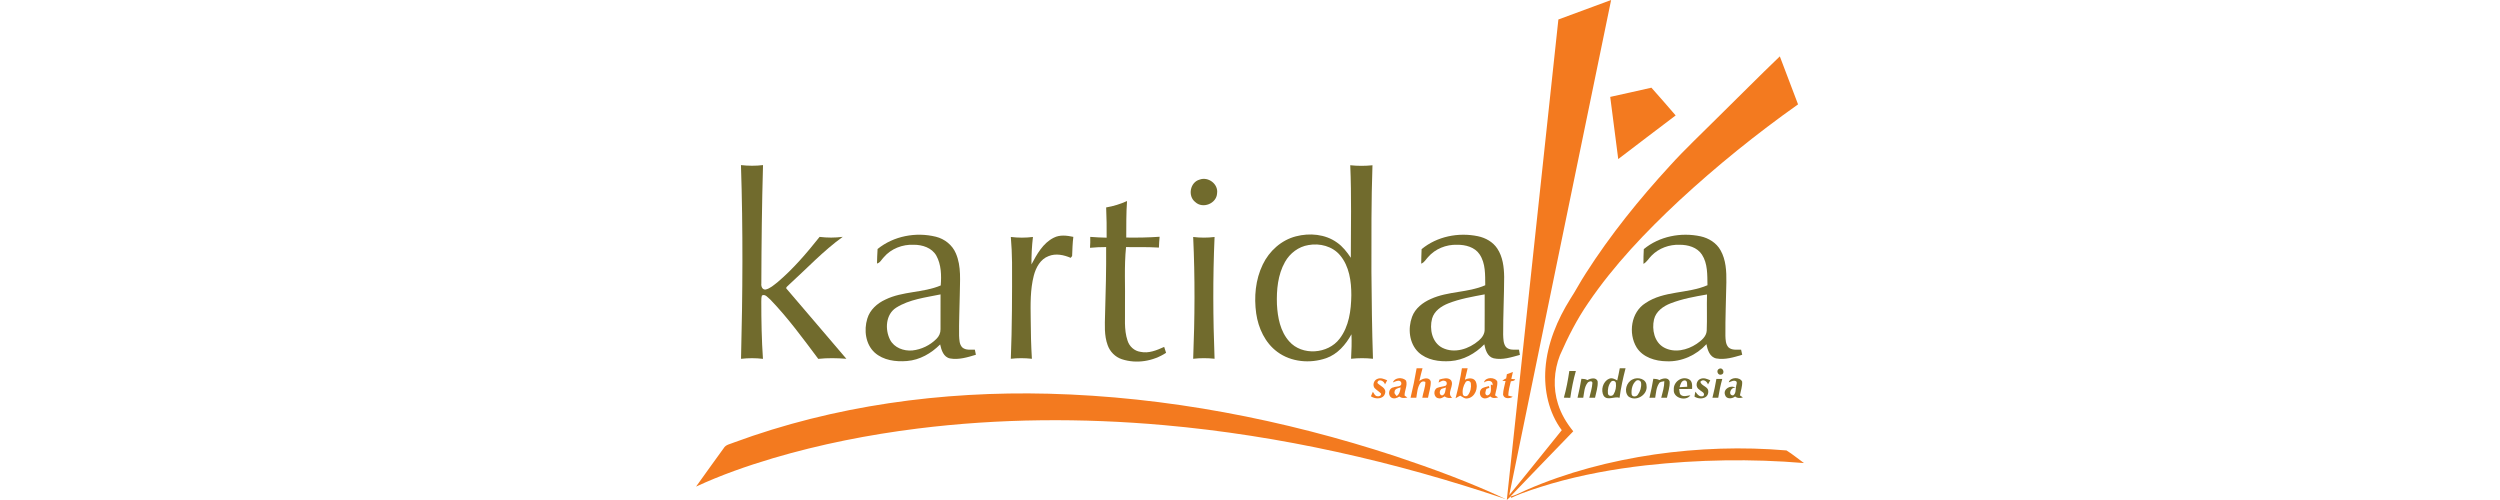 <?xml version="1.0" encoding="UTF-8"?>
<!DOCTYPE svg PUBLIC "-//W3C//DTD SVG 1.1//EN" "http://www.w3.org/Graphics/SVG/1.1/DTD/svg11.dtd">
<!-- Creator: CorelDRAW -->
<svg xmlns="http://www.w3.org/2000/svg" xml:space="preserve" width="169.333mm" height="33.867mm" version="1.1" style="shape-rendering:geometricPrecision; text-rendering:geometricPrecision; image-rendering:optimizeQuality; fill-rule:evenodd; clip-rule:evenodd"
viewBox="0 0 2786.49 557.3"
 xmlns:xlink="http://www.w3.org/1999/xlink"
 xmlns:xodm="http://www.corel.com/coreldraw/odm/2003">
 <defs>
  <style type="text/css">
   <![CDATA[
    .fil2 {fill:none}
    .fil1 {fill:#716B2D;fill-rule:nonzero}
    .fil0 {fill:#F37A1F;fill-rule:nonzero}
   ]]>
  </style>
 </defs>
 <g id="Layer_x0020_1">
  <g id="_2695401101296">
   <g id="__x0023_f37a1fff">
    <path class="fil0" d="M1736.96 21.73c19.58,-7.24 39.18,-14.49 58.79,-21.73 -37.81,183.96 -75.91,367.85 -113.55,551.83 19.73,-23.93 38.99,-48.24 58.53,-72.33 -14.5,-19.51 -19.96,-44.65 -18.18,-68.63 2.03,-27.94 13.16,-54.43 27.89,-77.97 6,-9.16 11.02,-18.94 17.01,-28.1 27.48,-43.02 59.68,-82.87 94.18,-120.41 16.63,-18.36 34.77,-35.25 52.25,-52.78 23.36,-22.88 46.3,-46.18 69.91,-68.77 6.67,17.87 13.56,35.66 20.31,53.49 -46.42,32.86 -90.76,68.67 -132.52,107.28 -37.25,34.79 -72.78,71.92 -101.49,114.23 -12.52,18.2 -22.56,37.94 -31.4,58.15 -6.71,17.15 -7.81,36.63 -2.15,54.22 3.46,11.24 9.62,21.44 17,30.51 -23.36,24.3 -46.94,48.39 -70.19,72.8 6.26,-1.56 11.85,-4.86 17.76,-7.35 45.51,-19.86 94,-32.42 143.06,-39.65 48.6,-6.98 98.06,-8.67 147,-4.48 6.84,4.15 12.97,9.43 19.51,14.07 -58.7,-4.95 -117.92,-3.9 -176.48,2.58 -35.46,4.04 -70.73,10.43 -105.05,20.36 -15.1,4.63 -30.42,9.08 -44.72,15.83l-0.82 -1.37c-1.04,0.95 -3.09,2.85 -4.13,3.79 19.1,-178.52 38.33,-357.04 57.48,-535.57z"/>
    <path class="fil0" d="M1794.74 108c15.31,-3.4 30.64,-6.73 45.91,-10.27 9.12,10.21 18.09,20.56 27.02,30.93 -21.42,16.08 -42.64,32.45 -63.99,48.63 -2.99,-23.1 -6.04,-46.18 -8.94,-69.3z"/>
    <path class="fil0" d="M1578.97 410.44c2.17,0 4.38,0.01 6.58,0.01 -1.34,4.71 -2.44,9.5 -3.59,14.27 3.44,-2.93 11,-5.18 12.78,0.58 0.14,6.14 -2.03,12.02 -3.08,18.02 -2.13,-0.03 -4.25,-0.03 -6.36,-0.01 0.9,-5.9 3.47,-11.62 3.43,-17.6 -1.94,-1.09 -4.2,-0.64 -5.5,1.12 -3.47,4.76 -3.66,10.89 -4.6,16.49 -2.14,-0.01 -4.29,-0.03 -6.41,-0.01 2.63,-10.87 4.87,-21.84 6.74,-32.88z"/>
    <g>
     <path class="fil0" d="M1622.37 443.89c2.85,-11.03 5.35,-22.15 7.08,-33.41 2.11,0.01 4.23,0.01 6.38,0.01 -1.12,4.23 -2.04,8.52 -3.08,12.77 3.74,-2.03 9.62,-2.54 11.99,1.78 3.47,7.11 -0.66,17.86 -8.99,19.01 -3.2,0.77 -5.63,-1.75 -8.24,-3.04 -1.74,0.92 -3.46,1.88 -5.14,2.87l0 0zm11.12 -17.83c-2.51,3.9 -3.84,8.86 -3.01,13.47 0.6,2.54 4.32,2.79 5.73,0.82 2.82,-3.6 3.81,-8.52 3.21,-12.99 -0.22,-3 -4.49,-3.79 -5.94,-1.3z"/>
    </g>
    <path class="fil0" d="M1679.55 417.11c2.25,-0.86 4.46,-1.72 6.73,-2.55 -0.6,2.6 -1.18,5.19 -1.77,7.79 1.08,0.1 3.25,0.29 4.33,0.38 -0.82,2.09 -3.06,1.91 -4.87,2.28 -1.36,5.22 -2.64,10.48 -2.86,15.9 1.25,0.32 3.75,0.99 5,1.31 -3.36,2.34 -9.89,2.58 -10.81,-2.42 0.1,-5.15 1.81,-10.08 2.8,-15.1 -0.91,-0.06 -2.74,-0.19 -3.66,-0.26 1.26,-1.18 2.77,-1.98 4.35,-2.7 0.23,-1.55 0.5,-3.09 0.76,-4.63z"/>
    <path class="fil0" d="M1532 432.41c-2.35,-3.3 -0.74,-8.55 3.03,-10.01 3.71,-1.78 7.66,0 11.13,1.47 -0.85,1.52 -1.65,3.06 -2.47,4.61 -0.74,-3.97 -7.72,-7.12 -8.49,-1.63 3.25,3.52 10.36,5.49 8.57,11.63 -1.88,6.78 -10.9,6.65 -15.76,3.25 0.71,-1.69 1.44,-3.38 2.19,-5.08 1.39,1.8 2.16,4.71 4.83,4.98 2,0.5 4.58,-0.57 4.29,-2.98 -2.23,-2.34 -5.12,-3.91 -7.32,-6.24z"/>
    <g>
     <path class="fil0" d="M1552.56 426.25c1.94,-5.75 10.86,-6.01 14.61,-2.09 1.96,5.5 -1.81,11.11 -1.62,16.74 0.77,0.54 2.34,1.63 3.12,2.19 -3.08,0.67 -6.39,1.02 -8.96,-1.14 -2.55,1.77 -6,2.99 -8.86,1.23 -4.36,-2.74 -2.98,-10.71 2.31,-11.43 2.95,-1.39 9.32,-0.09 8.78,-4.93 -1.21,-4.49 -6.51,-1.71 -9.38,-0.57l0 0zm1.81 10.68c-0.64,1.96 1.49,3.11 2.35,4.57 3.21,-2.25 4.06,-6 4.39,-9.69 -2.68,0.76 -6.8,1.47 -6.74,5.12z"/>
    </g>
    <g>
     <path class="fil0" d="M1604.42 423.04c4.01,-1.14 9.15,-2.69 12.65,0.52 4.7,5.97 -5.37,14.9 1.56,19.68 -3.02,0.72 -5.97,0.54 -8.48,-1.39 -2.06,1.21 -4.22,2.77 -6.76,2.04 -5.54,-0.6 -6.24,-9.46 -1.39,-11.58 2.89,-1.21 6.09,-1.27 9.05,-2.29 2.13,-0.85 1.97,-5.02 -0.41,-5.31 -2.55,-1.43 -4.99,0.82 -7.27,1.69 0.26,-0.83 0.77,-2.52 1.04,-3.37l0 0zm2.55 10.27c-2.79,1.41 -3.3,7.25 0.48,7.46 3.72,-1.17 3.44,-5.78 4.2,-8.9 -1.18,0.36 -3.52,1.08 -4.68,1.44z"/>
    </g>
    <path class="fil0" d="M1654.03 426.29c1.33,-6.22 12.42,-6.32 14.87,-0.96 0.38,5.21 -1.63,10.24 -2.48,15.34 0.85,0.57 2.52,1.69 3.37,2.26 -3.02,0.86 -6.32,1.31 -8.74,-1.12 -2.29,1.58 -5.02,2.93 -7.85,1.93 -4.51,-1.49 -4.95,-8.42 -1.2,-10.96 2.32,-1.36 5.05,-1.63 7.6,-2.45 0.1,0.5 0.32,1.5 0.42,2 -0.82,0.26 -2.47,0.8 -3.3,1.08 -0.67,2.31 -2.58,6.2 0.8,7.35 5.65,-0.98 4.03,-8.11 4.11,-12.23l2.12 0.93c0.25,-6.24 -6.07,-5.69 -9.73,-3.17z"/>
    <path class="fil0" d="M818 493.21c111.79,-41.22 231.84,-57.38 350.65,-54.39 131.53,3.39 262,28.73 386.86,69.71 41.59,13.95 82.96,28.99 122.65,47.73 -123.29,-41.76 -251.17,-70.87 -380.94,-82.43 -91.24,-8.11 -183.39,-7.53 -274.33,3.81 -54.49,6.83 -108.56,17.47 -161.24,33.04 -29.24,8.71 -58.15,18.81 -85.83,31.68 10.07,-14.37 20.56,-28.44 30.75,-42.73 2.34,-4.19 7.46,-4.67 11.44,-6.42z"/>
   </g>
   <g id="__x0023_716b2dff">
    <path class="fil1" d="M825.89 184.02c8.17,0.91 16.42,0.99 24.57,-0.01 -1.25,43.98 -1.75,87.97 -1.87,131.97 -0.41,3.11 1.01,7.14 4.79,6.73 5.14,-1.21 9.12,-5.01 13.21,-8.13 17.6,-14.9 32.61,-32.54 46.93,-50.55 8.58,1.04 17.25,1.08 25.81,-0.07 -21.68,15.64 -40.01,35.3 -59.74,53.22 -1.14,1.56 -5.02,3.27 -2.31,5.33 21.9,25.9 44.21,51.45 66.07,77.38 -10.42,-0.82 -20.91,-1.01 -31.32,0.09 -16.93,-22.59 -33.63,-45.53 -53.25,-65.91 -2.69,-2.03 -5.75,-6.79 -9.5,-4.74 -0.83,2.25 -0.66,4.68 -0.73,7.05 0,21.2 0.39,42.42 1.84,63.58 -8.11,-0.98 -16.33,-0.95 -24.44,-0.03 1.85,-71.94 2.29,-143.95 -0.07,-215.89z"/>
    <g>
     <path class="fil1" d="M1504.99 184.17c8.21,0.89 16.53,0.89 24.76,0.03 -1.42,39.5 -1.14,79.03 -1.17,118.54 0.26,32.38 0.63,64.77 1.72,97.14 -8.11,-0.88 -16.3,-0.86 -24.41,0 0.54,-9.09 0.82,-18.2 0.44,-27.29 -6.33,11.51 -15.53,22.24 -28.27,26.66 -17.79,6.14 -38.97,4.38 -54.31,-7.02 -13.64,-10.02 -21.22,-26.43 -23.6,-42.86 -2.55,-18.33 -0.85,-37.72 7.31,-54.53 7.18,-15.03 20.69,-27.27 36.99,-31.43 15.25,-3.98 32.67,-2.51 45.72,6.89 6.38,4.39 11.16,10.62 15.44,17 0.03,-34.38 0.88,-68.77 -0.63,-103.14l0 0zm-46.61 88.97c-11.06,1.75 -20.69,9.13 -26.12,18.81 -8.06,14.29 -9.54,31.21 -8.99,47.31 0.76,14.5 3.65,30.04 13.64,41.21 14.33,16.33 43.21,14.17 56.14,-2.85 10.58,-13.69 12.9,-31.69 13.13,-48.49 0.04,-15.53 -2.23,-32.37 -12.58,-44.62 -8.42,-10.11 -22.6,-13.69 -35.22,-11.37z"/>
    </g>
    <path class="fil1" d="M1337.14 200.17c9.56,-3.56 20.94,4.96 19.42,15.25 -0.52,11.44 -15.9,17.67 -24.28,9.82 -8.73,-6.7 -5.85,-22.2 4.86,-25.07z"/>
    <path class="fil1" d="M1232.91 231.21c8.04,-1.39 15.89,-3.74 23.29,-7.18 -0.99,13.56 -0.82,27.16 -0.89,40.74 12.4,0.19 24.82,-0.01 37.19,-0.89 -0.38,4.01 -0.63,8.04 -0.77,12.07 -12.2,-0.71 -24.43,-0.5 -36.65,-0.54 -2.2,21.73 -0.76,43.59 -1.17,65.37 0.37,12.99 -1.39,26.46 2.89,38.99 2.01,6.38 7.57,11.44 14.26,12.37 9.24,2.07 18.27,-1.75 26.53,-5.49 0.7,2.19 1.42,4.39 2.13,6.6 -14.37,9.41 -32.92,12.52 -49.34,7.11 -7.37,-2.42 -13.29,-8.45 -15.82,-15.74 -3.94,-10.81 -3.11,-22.52 -2.86,-33.81 0.73,-25.13 1.43,-50.29 1.2,-75.44 -6,-0.01 -12.01,0.25 -17.98,0.83 0.29,-4.06 0.41,-8.13 0.26,-12.18 6.07,0.48 12.17,0.77 18.28,0.89 0.1,-11.24 -0.04,-22.47 -0.55,-33.69z"/>
    <g>
     <path class="fil1" d="M978.17 277.51c17.92,-14.52 42.78,-19.14 64.99,-13.64 9.69,2.41 18.28,9.18 22.2,18.46 6.42,14.71 4.49,31.16 4.39,46.75 -0.23,15.06 -0.99,30.1 -0.76,45.16 0.31,4.45 0.22,9.66 3.63,13.04 3.84,3.31 9.29,2.32 13.96,2.45 0.29,1.42 0.86,4.25 1.14,5.68 -9.25,2.8 -19.01,5.85 -28.78,4.11 -7.3,-1.46 -9.69,-9.31 -11.06,-15.63 -9.86,9.94 -22.75,17.37 -36.9,18.49 -12.5,1.05 -26.4,-0.71 -36.09,-9.41 -10.21,-9.37 -12.13,-25.04 -8.21,-37.79 2.86,-9.84 11.05,-17.1 20.12,-21.26 19.35,-9.5 42.07,-7.41 61.73,-15.76 0.87,-11.15 0.64,-23.22 -4.92,-33.26 -4.98,-8.77 -15.6,-12.16 -25.16,-12.08 -12.48,-0.6 -25.27,4.33 -33.42,13.93 -2.42,2.41 -3.94,6.09 -7.52,6.98 0.07,-5.41 0.32,-10.81 0.64,-16.23l0 0zm20.69 65.42c-11.73,7.47 -12.65,24.27 -6.8,35.74 4.58,8.93 15.29,12.83 24.87,11.94 10.04,-1.05 19.65,-5.75 26.79,-12.87 2.92,-2.79 4.68,-6.67 4.58,-10.74 0.1,-12.96 -0.01,-25.92 0.03,-38.87 -16.78,3.5 -34.69,5.46 -49.47,14.81z"/>
    </g>
    <g>
     <path class="fil1" d="M1584.49 277.73c17.23,-14.3 41.15,-18.97 62.83,-14.43 8.48,1.78 16.66,6.32 21.51,13.67 6.2,9.25 7.54,20.78 7.7,31.67 -0.04,21.42 -1.2,42.83 -1.12,64.25 0.23,4.71 0.07,10.04 3.17,13.92 3.77,3.85 9.63,2.82 14.49,2.93 0.32,1.94 0.64,3.88 0.99,5.84 -9.44,2.54 -19.33,5.94 -29.18,3.79 -7.02,-1.71 -9.24,-9.41 -10.48,-15.61 -9.98,10.32 -23.33,17.73 -37.82,18.72 -12.45,0.87 -26.25,-1.07 -35.69,-9.94 -10.3,-10 -11.82,-26.38 -7.03,-39.38 3.47,-9.49 11.95,-16.02 20.94,-19.95 19.19,-8.79 41.4,-6.84 60.65,-15.28 -0.15,-11.61 0.5,-24.35 -6.3,-34.44 -5.43,-8.13 -15.8,-10.78 -25.07,-10.67 -12.13,-0.41 -24.41,4.51 -32.39,13.75 -2.47,2.49 -4.09,6.06 -7.62,7.28 -0.01,-5.38 0.29,-10.75 0.44,-16.12l0 0zm29.64 60.48c-7.75,3.09 -15.56,8.42 -17.93,16.85 -3.14,11.67 -0.06,26.83 11.57,32.66 13.47,6.64 29.71,1.21 40.46,-8.13 3.75,-3.12 6.77,-7.56 6.54,-12.64 0.15,-12.96 -0.01,-25.9 0.04,-38.86 -13.72,2.61 -27.64,4.93 -40.68,10.11z"/>
    </g>
    <g>
     <path class="fil1" d="M1832.17 277.67c17.36,-14.36 41.47,-18.96 63.27,-14.27 9.06,1.98 17.71,7.28 22.28,15.57 6.1,10.73 6.64,23.49 6.48,35.55 -0.35,19.95 -1.24,39.88 -1.07,59.83 0.18,4.32 0.26,9.25 3.31,12.68 3.79,3.59 9.43,2.61 14.18,2.7 0.31,1.43 0.93,4.28 1.24,5.69 -9.32,2.77 -19.13,5.89 -28.92,4.09 -7.31,-1.53 -9.76,-9.5 -10.92,-15.91 -11.25,12.26 -27.68,19.82 -44.43,19.09 -12.55,-0.16 -26.47,-4.32 -33.46,-15.51 -9.49,-15.66 -6.2,-39.25 9.91,-49.34 20.52,-13.95 47,-10.35 69.11,-19.93 -0.25,-11.51 0.38,-24.05 -6.17,-34.12 -5.3,-8.2 -15.61,-11.03 -24.86,-10.96 -11.47,-0.44 -23.11,3.77 -31.2,11.98 -3.15,3.01 -5.21,7.16 -9.13,9.3 -0.16,-5.49 0.17,-10.96 0.38,-16.43l0 0zm29.88 60.43c-8.19,3.17 -16.42,8.96 -18.5,17.99 -2.55,11.16 0.31,25.26 11.05,31.2 11.6,6.38 26.02,3.01 36.51,-4.06 5.05,-3.5 10.79,-7.98 11.19,-14.65 0.57,-13.45 -0.07,-26.92 0.32,-40.38 -13.72,2.34 -27.55,4.84 -40.57,9.89z"/>
    </g>
    <path class="fil1" d="M1174.57 264.93c6.78,-3.49 14.61,-2.44 21.77,-0.93 -0.91,7.09 -1.06,14.24 -1.36,21.38 -0.39,0.5 -1.2,1.5 -1.59,2 -7.72,-3.27 -16.56,-5.21 -24.63,-1.93 -9.11,3.36 -14.1,12.67 -16.45,21.55 -4.09,15.73 -3.71,32.18 -3.49,48.3 0.04,14.87 0.42,29.75 1.33,44.59 -7.81,-0.86 -15.7,-0.92 -23.49,0 1.39,-35.76 1.47,-71.56 1.36,-107.35 -0.15,-9.49 -0.51,-18.98 -1.36,-28.44 8.17,1.02 16.46,1.05 24.65,0.01 -1.18,10.14 -1.77,20.37 -1.65,30.6 6.09,-11.41 12.83,-23.8 24.91,-29.78z"/>
    <path class="fil1" d="M1329.91 264.13c7.91,0.98 15.92,0.99 23.84,0.01 -1.99,45.22 -1.74,90.5 0,135.72 -7.93,-0.86 -15.94,-0.86 -23.84,0.03 1.82,-45.22 2.12,-90.54 0,-135.76z"/>
    <g>
     <path class="fil1" d="M1805.38 410.49c2.13,0 4.29,0 6.45,-0.01 -2.77,10.84 -5.25,21.77 -6.67,32.89 -5.76,-1.97 -13.34,3.59 -17.64,-2.06 -3.63,-6.32 -0.98,-16.1 5.87,-19.1 3.2,-1.53 6.39,0.28 9.18,1.8 1.05,-4.48 2,-8.97 2.82,-13.51l0 0zm-10.05 15.42c-2.7,3.52 -3.56,8.24 -3.15,12.59 0.19,3.27 4.86,3.56 6.32,0.98 2.23,-3.68 3.09,-8.23 2.55,-12.48 -0.36,-2.86 -4.32,-3.39 -5.72,-1.09z"/>
    </g>
    <path class="fil1" d="M1916.19 411.01c4.51,-2.03 6.86,5.59 2.31,6.49 -3.85,1.37 -6.16,-4.9 -2.31,-6.49z"/>
    <path class="fil1" d="M1743.09 443.23c2.74,-9.75 4.6,-19.71 6.07,-29.72 2.42,0.01 4.86,0 7.29,-0.01 -2.79,9.81 -4.76,19.83 -6.2,29.91 -2.41,-0.07 -4.79,-0.13 -7.16,-0.18z"/>
    <path class="fil1" d="M1762.65 422.18c2.25,0.22 4.66,0.1 6.64,1.46 3.47,-1.98 10.15,-3.57 11.48,1.68 0.41,6.13 -1.79,12.05 -2.95,17.99 -1.59,0.01 -4.77,0.03 -6.35,0.04 1.21,-5.46 3.11,-10.84 3.41,-16.46 0.01,-3.04 -4.16,-1.77 -5.3,-0.29 -3.81,4.67 -3.85,11.05 -4.89,16.71 -1.59,0.01 -4.8,0.03 -6.39,0.04 1.66,-7 3.12,-14.07 4.33,-21.17z"/>
    <g>
     <path class="fil1" d="M1819.72 422.86c5.69,-2.99 15.22,-0.68 15.48,6.79 1.74,10.56 -12.04,18.73 -20.37,12.07 -5.11,-5.81 -1.91,-15.85 4.89,-18.85l0 0zm4.26 1.27c-4.58,3.37 -5.94,9.97 -5.38,15.34 0.61,3.34 5.4,2.93 6.89,0.48 2.77,-3.68 4.17,-8.48 3.68,-13.07 -0.16,-2.49 -3.02,-3.84 -5.18,-2.74z"/>
    </g>
    <path class="fil1" d="M1842.81 422.15c2.28,0.23 4.68,0.22 6.73,1.49 3.49,-2.04 10.14,-3.52 11.45,1.75 0.35,6.11 -1.87,11.99 -3.02,17.92 -2.13,0 -4.25,0.01 -6.36,0.04 1.53,-6.08 3.47,-12.15 3.44,-18.49 -2.04,0.66 -4.8,0.31 -5.94,2.52 -3.11,4.7 -3.3,10.53 -4.23,15.92 -1.6,0.01 -4.8,0.04 -6.41,0.06 1.68,-7.03 3.15,-14.1 4.33,-21.22z"/>
    <g>
     <path class="fil1" d="M1865.62 434.24c-0.64,-8.51 8.84,-15.41 16.63,-11.6 4.22,1.85 3.87,7.05 3.75,10.87 -4.83,0.06 -9.66,0.04 -14.48,0.07 0.57,2.39 0.1,5.73 2.69,7.09 3.05,1.81 6.64,0.12 9.88,-0.04 -4.99,7.09 -19.51,2.96 -18.47,-6.39l0 0zm6.44 -2.69c2.82,-0.12 5.68,-0.25 8.52,-0.5 -0.41,-2.39 0.77,-6.92 -2.86,-7.09 -3.9,0.29 -4.66,4.61 -5.66,7.59z"/>
    </g>
    <path class="fil1" d="M1893.97 434.16c-4.73,-2.63 -3.44,-10.33 1.49,-11.91 3.66,-1.55 7.44,0.2 10.81,1.65 -0.89,1.53 -1.74,3.06 -2.58,4.61 -1.02,-3.65 -5.63,-6.63 -8.49,-2.95 1.12,4.2 6.57,4.83 8.46,8.57 0.99,3.03 0.1,6.8 -2.74,8.51 -3.72,2.23 -8.67,1.69 -12.26,-0.57 0.2,-1.88 0.64,-3.72 1.02,-5.57 2.04,2.95 4.74,6.6 8.92,4.89 2.6,-3.65 -2.63,-5.03 -4.63,-7.22z"/>
    <path class="fil1" d="M1913.07 422.38c2.17,0 4.36,0 6.57,0 -1.94,6.87 -3.41,13.86 -4.49,20.92 -1.62,0.01 -4.86,0.04 -6.48,0.04 1.75,-6.92 3.25,-13.91 4.41,-20.97z"/>
    <path class="fil1" d="M1926.83 426.17c1.66,-6.01 12.55,-6.27 14.97,-0.79 0.32,5.2 -1.58,10.2 -2.47,15.26 0.82,0.58 2.47,1.75 3.28,2.34 -2.99,0.85 -6.19,1.08 -8.67,-1.09 -3.34,2.87 -10.04,3.24 -11.28,-1.93 -2.32,-6.68 6.97,-11.47 11.94,-7.6 -5.53,-1.71 -9.19,8.54 -2.8,8.35 3.2,-2.09 2.57,-6.23 3.17,-9.46 -0.01,-2.1 1.84,-4.48 0.12,-6.3 -2.77,-1.59 -5.65,0.39 -8.26,1.23z"/>
   </g>
  </g>
  <rect class="fil2" x="0" y="0" width="2786.49" height="557.3"/>
 </g>
</svg>
